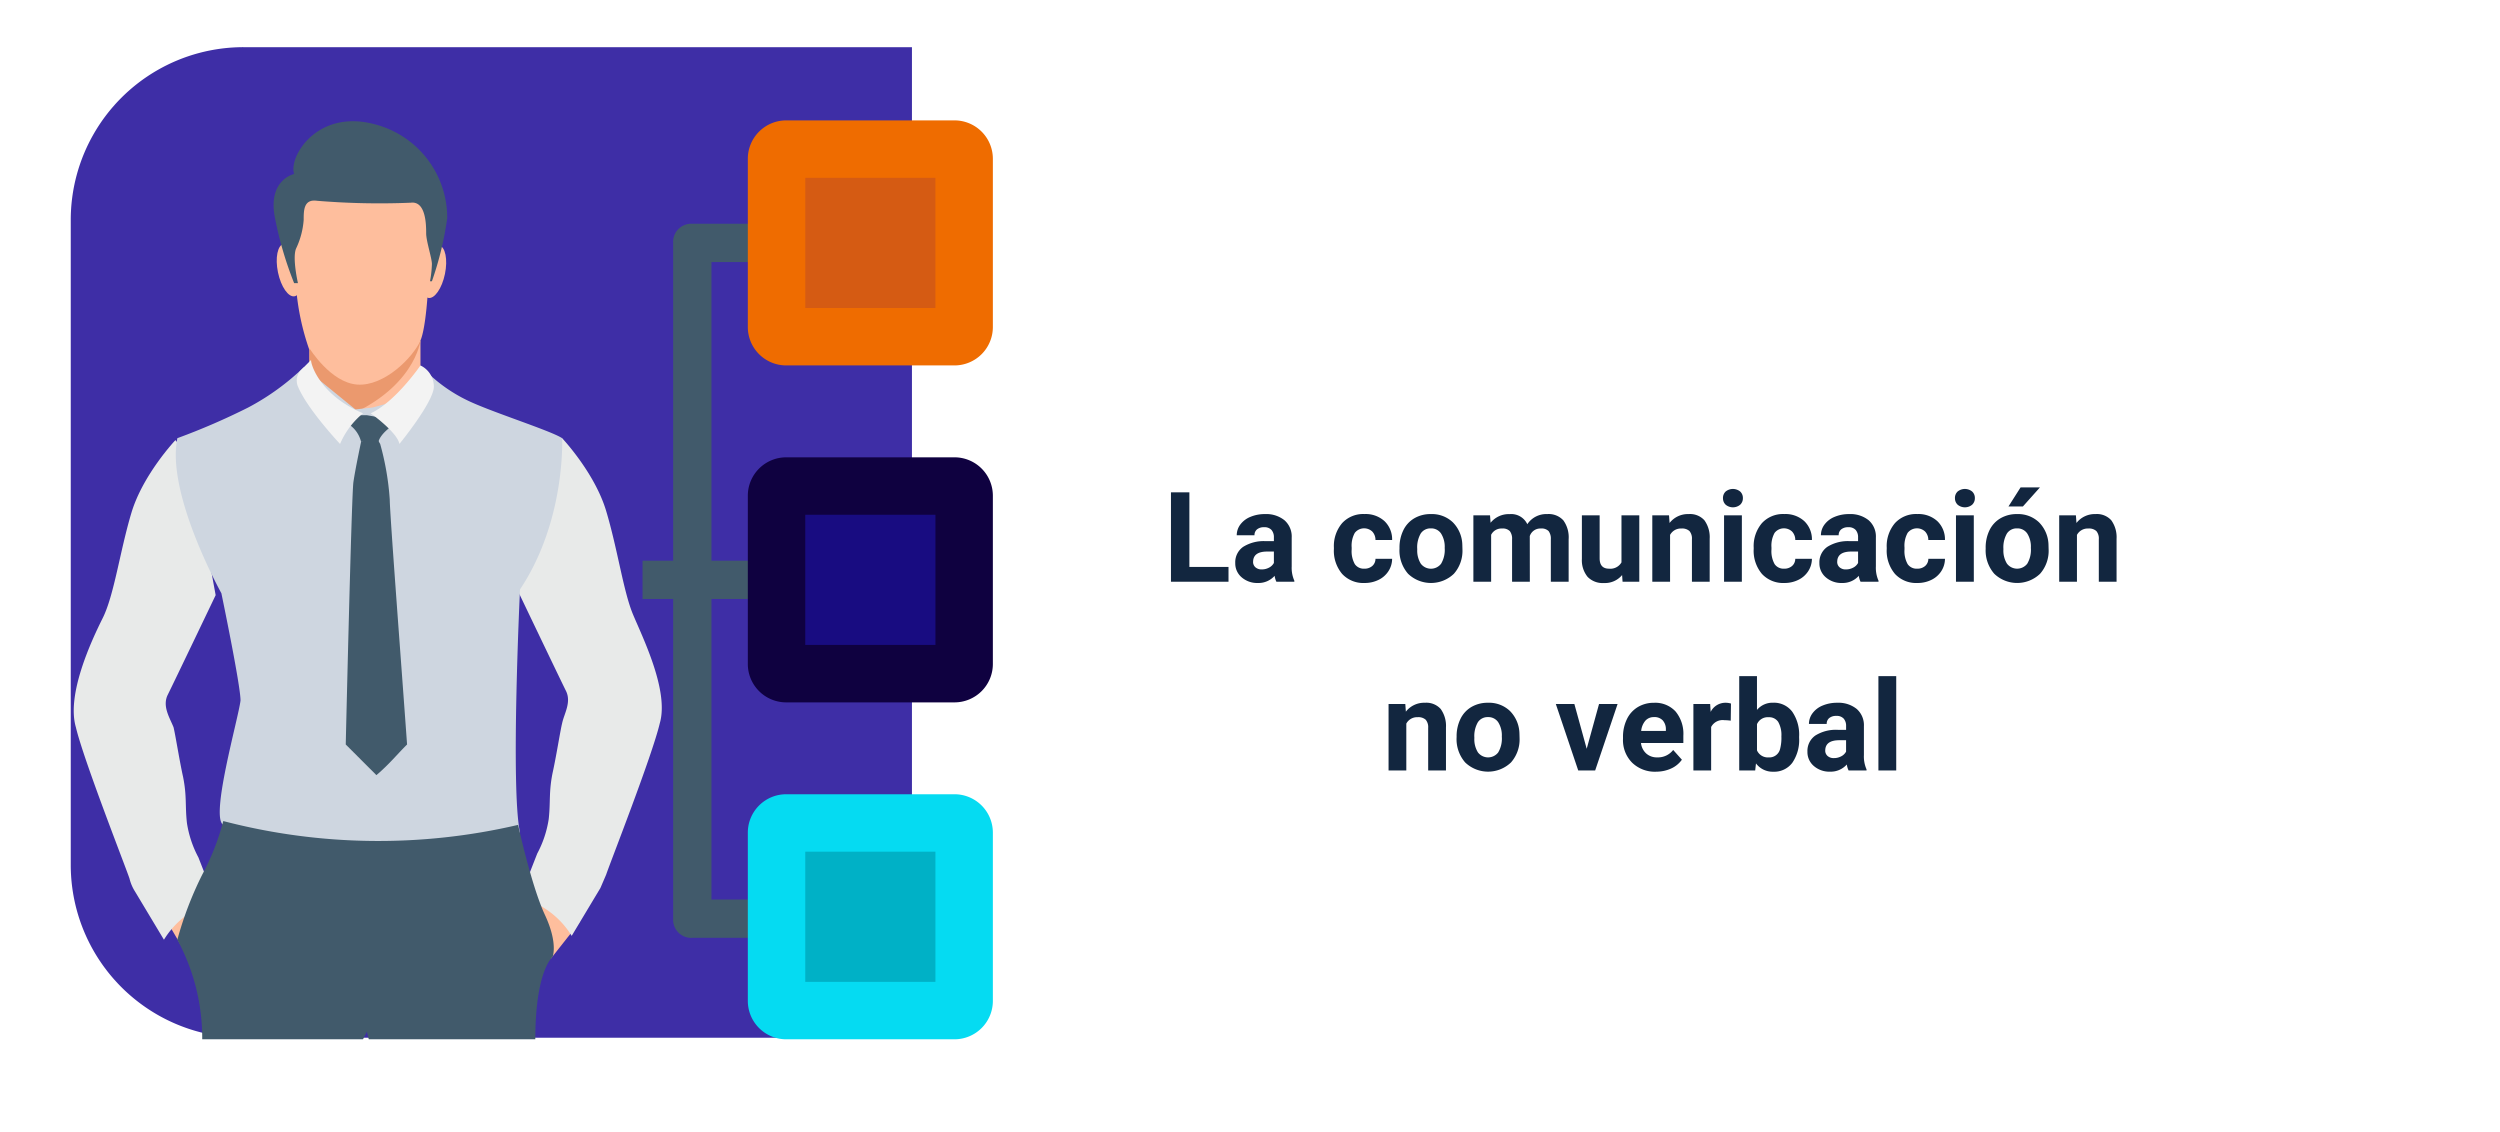 <svg xmlns="http://www.w3.org/2000/svg" xmlns:xlink="http://www.w3.org/1999/xlink" width="318" height="144" viewBox="0 0 318 144">
  <defs>
    <filter id="Rectángulo_35223" x="0" y="0" width="318" height="144" filterUnits="userSpaceOnUse">
      <feOffset dy="3" input="SourceAlpha"/>
      <feGaussianBlur stdDeviation="3" result="blur"/>
      <feFlood flood-opacity="0.161"/>
      <feComposite operator="in" in2="blur"/>
      <feComposite in="SourceGraphic"/>
    </filter>
  </defs>
  <g id="img5" transform="translate(9.378 6)">
    <g transform="matrix(1, 0, 0, 1, -9.38, -6)" filter="url(#Rectángulo_35223)">
      <rect id="Rectángulo_35223-2" data-name="Rectángulo 35223" width="300" height="126" rx="22" transform="translate(9 6)" fill="#fff"/>
    </g>
    <path id="Sustracción_3" data-name="Sustracción 3" d="M107,126H22A21.982,21.982,0,0,1,0,104V22A21.981,21.981,0,0,1,22,0h85V126Z" transform="translate(-0.378)" fill="#3e2ea6"/>
    <path id="Trazado_148844" data-name="Trazado 148844" d="M37.289,15.117h4.977V17h-7.32V5.625h2.344ZM48.359,17a2.507,2.507,0,0,1-.227-.758A2.732,2.732,0,0,1,46,17.156a3,3,0,0,1-2.059-.719,2.312,2.312,0,0,1-.816-1.812,2.389,2.389,0,0,1,1-2.062A4.915,4.915,0,0,1,47,11.836h1.039v-.484a1.393,1.393,0,0,0-.3-.937,1.183,1.183,0,0,0-.949-.352,1.345,1.345,0,0,0-.895.273.929.929,0,0,0-.324.75H43.313a2.268,2.268,0,0,1,.453-1.359,3,3,0,0,1,1.281-.98,4.669,4.669,0,0,1,1.859-.355,3.689,3.689,0,0,1,2.48.785,2.747,2.747,0,0,1,.918,2.207v3.664a4.041,4.041,0,0,0,.336,1.82V17Zm-1.867-1.57a1.945,1.945,0,0,0,.922-.223,1.462,1.462,0,0,0,.625-.6V13.156H47.2q-1.7,0-1.8,1.172l-.008.133a.9.9,0,0,0,.3.7A1.153,1.153,0,0,0,46.492,15.43Zm13.047-.094a1.481,1.481,0,0,0,1.016-.344,1.2,1.2,0,0,0,.406-.914h2.117a2.9,2.9,0,0,1-.469,1.574,3.093,3.093,0,0,1-1.262,1.109,3.949,3.949,0,0,1-1.77.395A3.67,3.67,0,0,1,56.719,16a4.56,4.56,0,0,1-1.047-3.184v-.148a4.508,4.508,0,0,1,1.039-3.117,3.627,3.627,0,0,1,2.852-1.164,3.555,3.555,0,0,1,2.543.9,3.2,3.2,0,0,1,.973,2.4H60.961a1.551,1.551,0,0,0-.406-1.072,1.51,1.51,0,0,0-2.223.163,3.333,3.333,0,0,0-.4,1.866v.235a3.375,3.375,0,0,0,.4,1.878A1.377,1.377,0,0,0,59.539,15.336ZM64.016,12.7a5.013,5.013,0,0,1,.484-2.242A3.546,3.546,0,0,1,65.895,8.93a4.069,4.069,0,0,1,2.113-.539A3.849,3.849,0,0,1,70.8,9.438a4.2,4.2,0,0,1,1.207,2.844l.016.578a4.418,4.418,0,0,1-1.086,3.121,4.209,4.209,0,0,1-5.832,0,4.5,4.5,0,0,1-1.09-3.187Zm2.258.16a3.16,3.16,0,0,0,.453,1.843,1.628,1.628,0,0,0,2.578.008,3.457,3.457,0,0,0,.461-2.015A3.128,3.128,0,0,0,69.3,10.86a1.5,1.5,0,0,0-1.3-.649,1.474,1.474,0,0,0-1.281.646A3.516,3.516,0,0,0,66.273,12.856Zm9.258-4.309.07.945a2.971,2.971,0,0,1,2.43-1.1A2.255,2.255,0,0,1,80.273,9.68a2.9,2.9,0,0,1,2.539-1.289,2.521,2.521,0,0,1,2.047.8,3.681,3.681,0,0,1,.672,2.41V17H83.266V11.609a1.61,1.61,0,0,0-.281-1.051,1.246,1.246,0,0,0-.992-.332,1.409,1.409,0,0,0-1.406.969l.008,5.8H78.336V11.617a1.59,1.59,0,0,0-.289-1.062,1.259,1.259,0,0,0-.984-.328,1.463,1.463,0,0,0-1.391.8V17H73.414V8.547Zm16.8,7.594a2.831,2.831,0,0,1-2.312,1.016,2.67,2.67,0,0,1-2.074-.781,3.335,3.335,0,0,1-.73-2.289V8.547h2.258v5.467q0,1.322,1.2,1.322a1.63,1.63,0,0,0,1.578-.8V8.547h2.266V17H92.391ZM98.3,8.547l.07.977a2.951,2.951,0,0,1,2.43-1.133,2.453,2.453,0,0,1,2,.789,3.682,3.682,0,0,1,.672,2.359V17h-2.258V11.594a1.465,1.465,0,0,0-.312-1.043,1.4,1.4,0,0,0-1.039-.324,1.553,1.553,0,0,0-1.43.813V17H96.172V8.547ZM107.563,17H105.3V8.547h2.266Zm-2.4-10.641a1.112,1.112,0,0,1,.34-.836,1.465,1.465,0,0,1,1.848,0,1.105,1.105,0,0,1,.344.836,1.108,1.108,0,0,1-.348.844,1.448,1.448,0,0,1-1.836,0A1.108,1.108,0,0,1,105.164,6.359Zm7.773,8.977a1.481,1.481,0,0,0,1.016-.344,1.2,1.2,0,0,0,.406-.914h2.117a2.9,2.9,0,0,1-.469,1.574,3.093,3.093,0,0,1-1.262,1.109,3.949,3.949,0,0,1-1.77.395A3.67,3.67,0,0,1,110.117,16a4.56,4.56,0,0,1-1.047-3.184v-.148a4.508,4.508,0,0,1,1.039-3.117,3.627,3.627,0,0,1,2.852-1.164,3.555,3.555,0,0,1,2.543.9,3.2,3.2,0,0,1,.973,2.4h-2.117a1.551,1.551,0,0,0-.406-1.072,1.51,1.51,0,0,0-2.223.163,3.333,3.333,0,0,0-.4,1.866v.235a3.375,3.375,0,0,0,.4,1.878A1.377,1.377,0,0,0,112.938,15.336ZM122.664,17a2.507,2.507,0,0,1-.227-.758,2.732,2.732,0,0,1-2.133.914,3,3,0,0,1-2.059-.719,2.312,2.312,0,0,1-.816-1.812,2.389,2.389,0,0,1,1-2.062,4.915,4.915,0,0,1,2.879-.727h1.039v-.484a1.393,1.393,0,0,0-.3-.937,1.183,1.183,0,0,0-.949-.352,1.345,1.345,0,0,0-.895.273.929.929,0,0,0-.324.75h-2.258a2.268,2.268,0,0,1,.453-1.359,3,3,0,0,1,1.281-.98,4.669,4.669,0,0,1,1.859-.355,3.689,3.689,0,0,1,2.48.785,2.747,2.747,0,0,1,.918,2.207v3.664a4.041,4.041,0,0,0,.336,1.82V17ZM120.8,15.43a1.945,1.945,0,0,0,.922-.223,1.462,1.462,0,0,0,.625-.6V13.156H121.5q-1.7,0-1.8,1.172l-.008.133a.9.9,0,0,0,.3.7A1.153,1.153,0,0,0,120.8,15.43Zm9.063-.094a1.481,1.481,0,0,0,1.016-.344,1.2,1.2,0,0,0,.406-.914H133.4a2.9,2.9,0,0,1-.469,1.574,3.093,3.093,0,0,1-1.262,1.109,3.949,3.949,0,0,1-1.77.395A3.67,3.67,0,0,1,127.039,16a4.56,4.56,0,0,1-1.047-3.184v-.148a4.508,4.508,0,0,1,1.039-3.117,3.627,3.627,0,0,1,2.852-1.164,3.555,3.555,0,0,1,2.543.9,3.2,3.2,0,0,1,.973,2.4h-2.117a1.551,1.551,0,0,0-.406-1.072,1.51,1.51,0,0,0-2.223.163,3.333,3.333,0,0,0-.4,1.866v.235a3.375,3.375,0,0,0,.4,1.878A1.377,1.377,0,0,0,129.859,15.336ZM137.07,17H134.8V8.547h2.266Zm-2.4-10.641a1.112,1.112,0,0,1,.34-.836,1.465,1.465,0,0,1,1.848,0,1.105,1.105,0,0,1,.344.836,1.109,1.109,0,0,1-.348.844,1.448,1.448,0,0,1-1.836,0A1.109,1.109,0,0,1,134.672,6.359Zm3.906,6.336a5.013,5.013,0,0,1,.484-2.242,3.546,3.546,0,0,1,1.395-1.523,4.069,4.069,0,0,1,2.113-.539,3.849,3.849,0,0,1,2.793,1.047,4.2,4.2,0,0,1,1.207,2.844l.016.578A4.418,4.418,0,0,1,145.5,15.98a4.209,4.209,0,0,1-5.832,0,4.5,4.5,0,0,1-1.09-3.187Zm2.258.16a3.16,3.16,0,0,0,.453,1.843,1.628,1.628,0,0,0,2.578.008,3.457,3.457,0,0,0,.461-2.015,3.128,3.128,0,0,0-.461-1.831,1.5,1.5,0,0,0-1.3-.649,1.474,1.474,0,0,0-1.281.646A3.516,3.516,0,0,0,140.836,12.856ZM143.016,5h2.461l-2.164,2.422h-1.836Zm7.039,3.547.07.977a2.951,2.951,0,0,1,2.43-1.133,2.453,2.453,0,0,1,2,.789,3.682,3.682,0,0,1,.672,2.359V17h-2.258V11.594a1.465,1.465,0,0,0-.312-1.043,1.4,1.4,0,0,0-1.039-.324,1.553,1.553,0,0,0-1.43.813V17H147.93V8.547Zm-85.3,24,.07.977a2.951,2.951,0,0,1,2.43-1.133,2.453,2.453,0,0,1,2,.789,3.682,3.682,0,0,1,.672,2.359V41H67.664V35.594a1.465,1.465,0,0,0-.312-1.043,1.4,1.4,0,0,0-1.039-.324,1.553,1.553,0,0,0-1.43.813V41H62.625V32.547ZM71.281,36.7a5.013,5.013,0,0,1,.484-2.242A3.546,3.546,0,0,1,73.16,32.93a4.069,4.069,0,0,1,2.113-.539,3.849,3.849,0,0,1,2.793,1.047,4.2,4.2,0,0,1,1.207,2.844l.016.578A4.418,4.418,0,0,1,78.2,39.98a4.209,4.209,0,0,1-5.832,0,4.5,4.5,0,0,1-1.09-3.187Zm2.258.16a3.16,3.16,0,0,0,.453,1.843,1.628,1.628,0,0,0,2.578.008,3.457,3.457,0,0,0,.461-2.015,3.128,3.128,0,0,0-.461-1.831,1.5,1.5,0,0,0-1.3-.649,1.474,1.474,0,0,0-1.281.646A3.516,3.516,0,0,0,73.539,36.856Zm14.289,1.387,1.57-5.7h2.359L88.906,41H86.75L83.9,32.547h2.359Zm8.813,2.914a4.15,4.15,0,0,1-3.027-1.141,4.054,4.054,0,0,1-1.168-3.039v-.219a5.106,5.106,0,0,1,.492-2.277,3.612,3.612,0,0,1,1.395-1.547,3.914,3.914,0,0,1,2.059-.543,3.508,3.508,0,0,1,2.73,1.094,4.444,4.444,0,0,1,1,3.1v.922H94.734a2.1,2.1,0,0,0,.66,1.328,2,2,0,0,0,1.395.5,2.437,2.437,0,0,0,2.039-.945l1.109,1.242a3.389,3.389,0,0,1-1.375,1.121A4.511,4.511,0,0,1,96.641,41.156Zm-.258-6.945a1.411,1.411,0,0,0-1.09.455,2.357,2.357,0,0,0-.535,1.3H97.9v-.181a1.681,1.681,0,0,0-.406-1.165A1.456,1.456,0,0,0,96.383,34.211Zm9.766.453a6.134,6.134,0,0,0-.812-.062,1.654,1.654,0,0,0-1.68.867V41H101.4V32.547h2.133l.063,1.008a2.092,2.092,0,0,1,1.883-1.164,2.366,2.366,0,0,1,.7.1Zm8.7,2.188a5.119,5.119,0,0,1-.867,3.168,2.872,2.872,0,0,1-2.422,1.137,2.639,2.639,0,0,1-2.2-1.055l-.1.9h-2.031V29h2.258v4.3a2.571,2.571,0,0,1,2.055-.914,2.9,2.9,0,0,1,2.426,1.137,5.126,5.126,0,0,1,.879,3.2Zm-2.258-.164a3.363,3.363,0,0,0-.406-1.871,1.374,1.374,0,0,0-1.211-.59,1.489,1.489,0,0,0-1.484.883v3.336a1.509,1.509,0,0,0,1.5.891,1.394,1.394,0,0,0,1.438-1.078A5.562,5.562,0,0,0,112.594,36.688ZM121.141,41a2.507,2.507,0,0,1-.227-.758,2.732,2.732,0,0,1-2.133.914,3,3,0,0,1-2.059-.719,2.312,2.312,0,0,1-.816-1.812,2.389,2.389,0,0,1,1-2.062,4.915,4.915,0,0,1,2.879-.727h1.039v-.484a1.393,1.393,0,0,0-.3-.937,1.183,1.183,0,0,0-.949-.352,1.345,1.345,0,0,0-.895.273.929.929,0,0,0-.324.75h-2.258a2.268,2.268,0,0,1,.453-1.359,3,3,0,0,1,1.281-.98,4.669,4.669,0,0,1,1.859-.355,3.689,3.689,0,0,1,2.48.785,2.747,2.747,0,0,1,.918,2.207v3.664a4.041,4.041,0,0,0,.336,1.82V41Zm-1.867-1.57a1.945,1.945,0,0,0,.922-.223,1.462,1.462,0,0,0,.625-.6V37.156h-.844q-1.7,0-1.8,1.172l-.008.133a.9.9,0,0,0,.3.7A1.153,1.153,0,0,0,119.273,39.43ZM127.2,41h-2.266V29H127.2Z" transform="translate(104.622 51)" fill="#12263f"/>
    <g id="skills" transform="translate(0 9.313)">
      <g id="Grupo_107132" data-name="Grupo 107132" transform="translate(72.352 13.149)">
        <path id="Trazado_148826" data-name="Trazado 148826" d="M348.606,148.494H336.43a2.3,2.3,0,0,1-2.435-2.435V60.1a2.3,2.3,0,0,1,2.435-2.435h12.176v4.87h-9.74v81.089h9.74Z" transform="translate(-330.099 -57.664)" fill="#415a6b"/>
        <rect id="Rectángulo_35216" data-name="Rectángulo 35216" width="17.289" height="4.87" transform="translate(0 42.858)" fill="#415a6b"/>
      </g>
      <g id="Grupo_107133" data-name="Grupo 107133" transform="translate(10.5 96.674)">
        <path id="Trazado_148827" data-name="Trazado 148827" d="M53.544,435.532l-4.383,1.218L46,431.392l4.383-1.461Z" transform="translate(-45.995 -428.47)" fill="#febe9d"/>
        <path id="Trazado_148828" data-name="Trazado 148828" d="M260.327,428.888l-3.653,4.627L254,426.453l5.114-2.922Z" transform="translate(-206.51 -423.531)" fill="#febe9d"/>
      </g>
      <g id="Grupo_107134" data-name="Grupo 107134" transform="translate(0 40.423)">
        <path id="Trazado_148829" data-name="Trazado 148829" d="M251.245,179.566l1.948-2.435s4.14,4.383,5.6,9.253,2.192,10.227,3.409,13.15,4.627,9.741,3.409,13.88c-.974,4.14-6.331,17.776-6.818,19.237l-.731,1.7-3.653,6.088a10.923,10.923,0,0,0-6.575-4.87l2.192-5.6a13.626,13.626,0,0,0,1.461-4.383c.244-2.192,0-3.409.487-5.844.487-2.192.974-5.357,1.217-6.331.244-1.217,1.217-2.679.487-4.14s-6.088-12.663-6.088-12.663Z" transform="translate(-191.069 -177.131)" fill="#e8eae9"/>
        <path id="Trazado_148830" data-name="Trazado 148830" d="M14.884,180.632,12.936,178.2s-4.14,4.383-5.6,9.253-2.192,10.471-3.653,13.393-4.627,9.741-3.409,13.88c.974,4.14,6.331,17.776,6.818,19.237a5.572,5.572,0,0,0,.731,1.7l3.653,6.088a10.923,10.923,0,0,1,6.575-4.87l-2.192-5.6A13.627,13.627,0,0,1,14.4,226.9c-.244-2.192,0-3.409-.487-5.844-.487-2.192-.974-5.357-1.217-6.331-.487-1.217-1.461-2.679-.731-4.14s6.088-12.663,6.088-12.663Z" transform="translate(0 -177.954)" fill="#e8eae9"/>
      </g>
      <g id="Grupo_107135" data-name="Grupo 107135" transform="translate(25.287 6.087)">
        <path id="Trazado_148831" data-name="Trazado 148831" d="M138.464,41.828s-.244,5.114-.974,6.818v5.6l-5.6,7.062-8.523-4.627V49.864a31.314,31.314,0,0,1-1.7-8.036c-.244-3.9-.974-8.279-.487-10.227s8.766-4.87,11.445-4.87,5.844,3.409,6.088,5.114C138.951,33.061,139.195,40.854,138.464,41.828Z" transform="translate(-118.672 -26.73)" fill="#febe9d"/>
        <ellipse id="Elipse_4912" data-name="Elipse 4912" cx="3.409" cy="1.461" rx="3.409" ry="1.461" transform="translate(18.377 16.196) rotate(-78.27)" fill="#febe9d"/>
        <ellipse id="Elipse_4913" data-name="Elipse 4913" cx="3.409" cy="1.461" rx="3.409" ry="1.461" transform="translate(2.861 9.313) rotate(78.27)" fill="#febe9d"/>
      </g>
      <path id="Trazado_148832" data-name="Trazado 148832" d="M113.972,21.128h.487s-.731-3.166-.244-4.383a10.207,10.207,0,0,0,.974-3.653c0-1.217,0-2.679,1.7-2.435a96.608,96.608,0,0,0,11.932.244c1.948-.243,1.948,2.922,1.948,3.9s.731,3.166.731,3.9a13.454,13.454,0,0,1-.244,2.192h.244a41.246,41.246,0,0,0,1.948-8.036A12.285,12.285,0,0,0,124.2.917c-7.305-1.948-10.958,4.14-10.227,6.331,0,0-3.409.731-2.435,5.6A46.125,46.125,0,0,0,113.972,21.128Z" transform="translate(-85.939 -0.43)" fill="#415a6b"/>
      <path id="Trazado_148833" data-name="Trazado 148833" d="M137.416,128.332c-3.409-.244-6.088-4.627-6.088-4.627v6.818l3.9,2.192c9.5-3.653,10.227-9.984,10.227-9.984C144.478,124.923,140.825,128.575,137.416,128.332Z" transform="translate(-101.347 -94.727)" fill="#eb996e"/>
      <path id="Trazado_148834" data-name="Trazado 148834" d="M89.2,138.639a19.282,19.282,0,0,0,4.627,3.166c2.922,1.461,10.714,3.9,12.175,4.87,0,0,.487,10.471-5.357,19.237,0,0-1.217,25.325,0,30.926,0,0-12.906,3.653-17.289,3.653s-18.994-3.653-20.455-4.627c-1.7-.974,1.948-13.637,2.192-15.828,0-1.948-2.435-13.637-2.435-13.637s-7.062-12.663-5.6-19.724a85.562,85.562,0,0,0,9.01-3.9,31.1,31.1,0,0,0,7.062-5.114l6.575,5.357,2.192-.244,5.357-1.461Z" transform="translate(-43.877 -106.252)" fill="#ced6e0"/>
      <g id="Grupo_107136" data-name="Grupo 107136" transform="translate(34.121 37.501)">
        <path id="Trazado_148835" data-name="Trazado 148835" d="M151.9,167.74a3.356,3.356,0,0,1,2.192,0c.244-.974,1.461-1.948,2.679-2.679l-4.14-.731h-.974l-2.192.731A3.758,3.758,0,0,1,151.9,167.74Z" transform="translate(-149.462 -164.331)" fill="#415a6b"/>
        <path id="Trazado_148836" data-name="Trazado 148836" d="M159.388,214.447c-1.461,1.461-2.192,2.435-3.9,3.9l-3.9-3.9s.731-31.657.974-33.361.974-5.114.974-5.114l1.7-.974.731,1.217a34.841,34.841,0,0,1,1.217,7.062C157.2,185.225,158.657,204.219,159.388,214.447Z" transform="translate(-151.108 -172.563)" fill="#415a6b"/>
      </g>
      <g id="Grupo_107137" data-name="Grupo 107137" transform="translate(28.374 30.439)">
        <path id="Trazado_148837" data-name="Trazado 148837" d="M171.793,136.6s-3.166,4.627-6.331,6.088c0,0,3.409,2.435,3.653,3.9,0,0,4.383-5.357,4.383-7.305A2.989,2.989,0,0,0,171.793,136.6Z" transform="translate(-156.063 -135.867)" fill="#f3f3f3"/>
        <path id="Trazado_148838" data-name="Trazado 148838" d="M132.715,140.216a10.217,10.217,0,0,0-2.922,3.9s-4.14-4.383-5.357-7.305a1.938,1.938,0,0,1,.487-2.192l1.217-1.217C125.9,133.4,126.871,137.781,132.715,140.216Z" transform="translate(-124.29 -133.398)" fill="#f3f3f3"/>
      </g>
      <path id="Trazado_148839" data-name="Trazado 148839" d="M101.074,390.951s1.7,7.792,3.409,11.445.974,5.357.974,5.357-2.192,1.7-2.192,10.471H82.08l-.244-.974-.487.974H60.895a26.326,26.326,0,0,0-3.166-12.663,44.815,44.815,0,0,1,3.166-8.279,30.933,30.933,0,0,0,2.679-6.818A78.078,78.078,0,0,0,101.074,390.951Z" transform="translate(-44.55 -301.339)" fill="#415a6b"/>
      <path id="Trazado_148840" data-name="Trazado 148840" d="M406.765,4.935V26.364a4.885,4.885,0,0,1-4.87,4.87H380.466a4.885,4.885,0,0,1-4.87-4.87V4.935a4.885,4.885,0,0,1,4.87-4.87H401.9A4.884,4.884,0,0,1,406.765,4.935Z" transform="translate(-289.851 -0.065)" fill="#ef6c00"/>
      <rect id="Rectángulo_35217" data-name="Rectángulo 35217" width="16.559" height="16.559" transform="translate(93.051 7.305)" fill="#d55b13"/>
      <path id="Trazado_148841" data-name="Trazado 148841" d="M406.765,192.668V214.1a4.885,4.885,0,0,1-4.87,4.87H380.466a4.885,4.885,0,0,1-4.87-4.87V192.668a4.885,4.885,0,0,1,4.87-4.87H401.9A4.885,4.885,0,0,1,406.765,192.668Z" transform="translate(-289.851 -144.94)" fill="#0f0140"/>
      <rect id="Rectángulo_35218" data-name="Rectángulo 35218" width="16.559" height="16.559" transform="translate(93.051 50.163)" fill="#180c81"/>
      <path id="Trazado_148842" data-name="Trazado 148842" d="M406.765,380.4V401.83a4.885,4.885,0,0,1-4.87,4.87H380.466a4.885,4.885,0,0,1-4.87-4.87V380.4a4.885,4.885,0,0,1,4.87-4.87H401.9A4.885,4.885,0,0,1,406.765,380.4Z" transform="translate(-289.851 -289.815)" fill="#05dbf2"/>
      <rect id="Rectángulo_35219" data-name="Rectángulo 35219" width="16.559" height="16.559" transform="translate(93.051 93.021)" fill="#00b1c6"/>
    </g>
  </g>
</svg>
